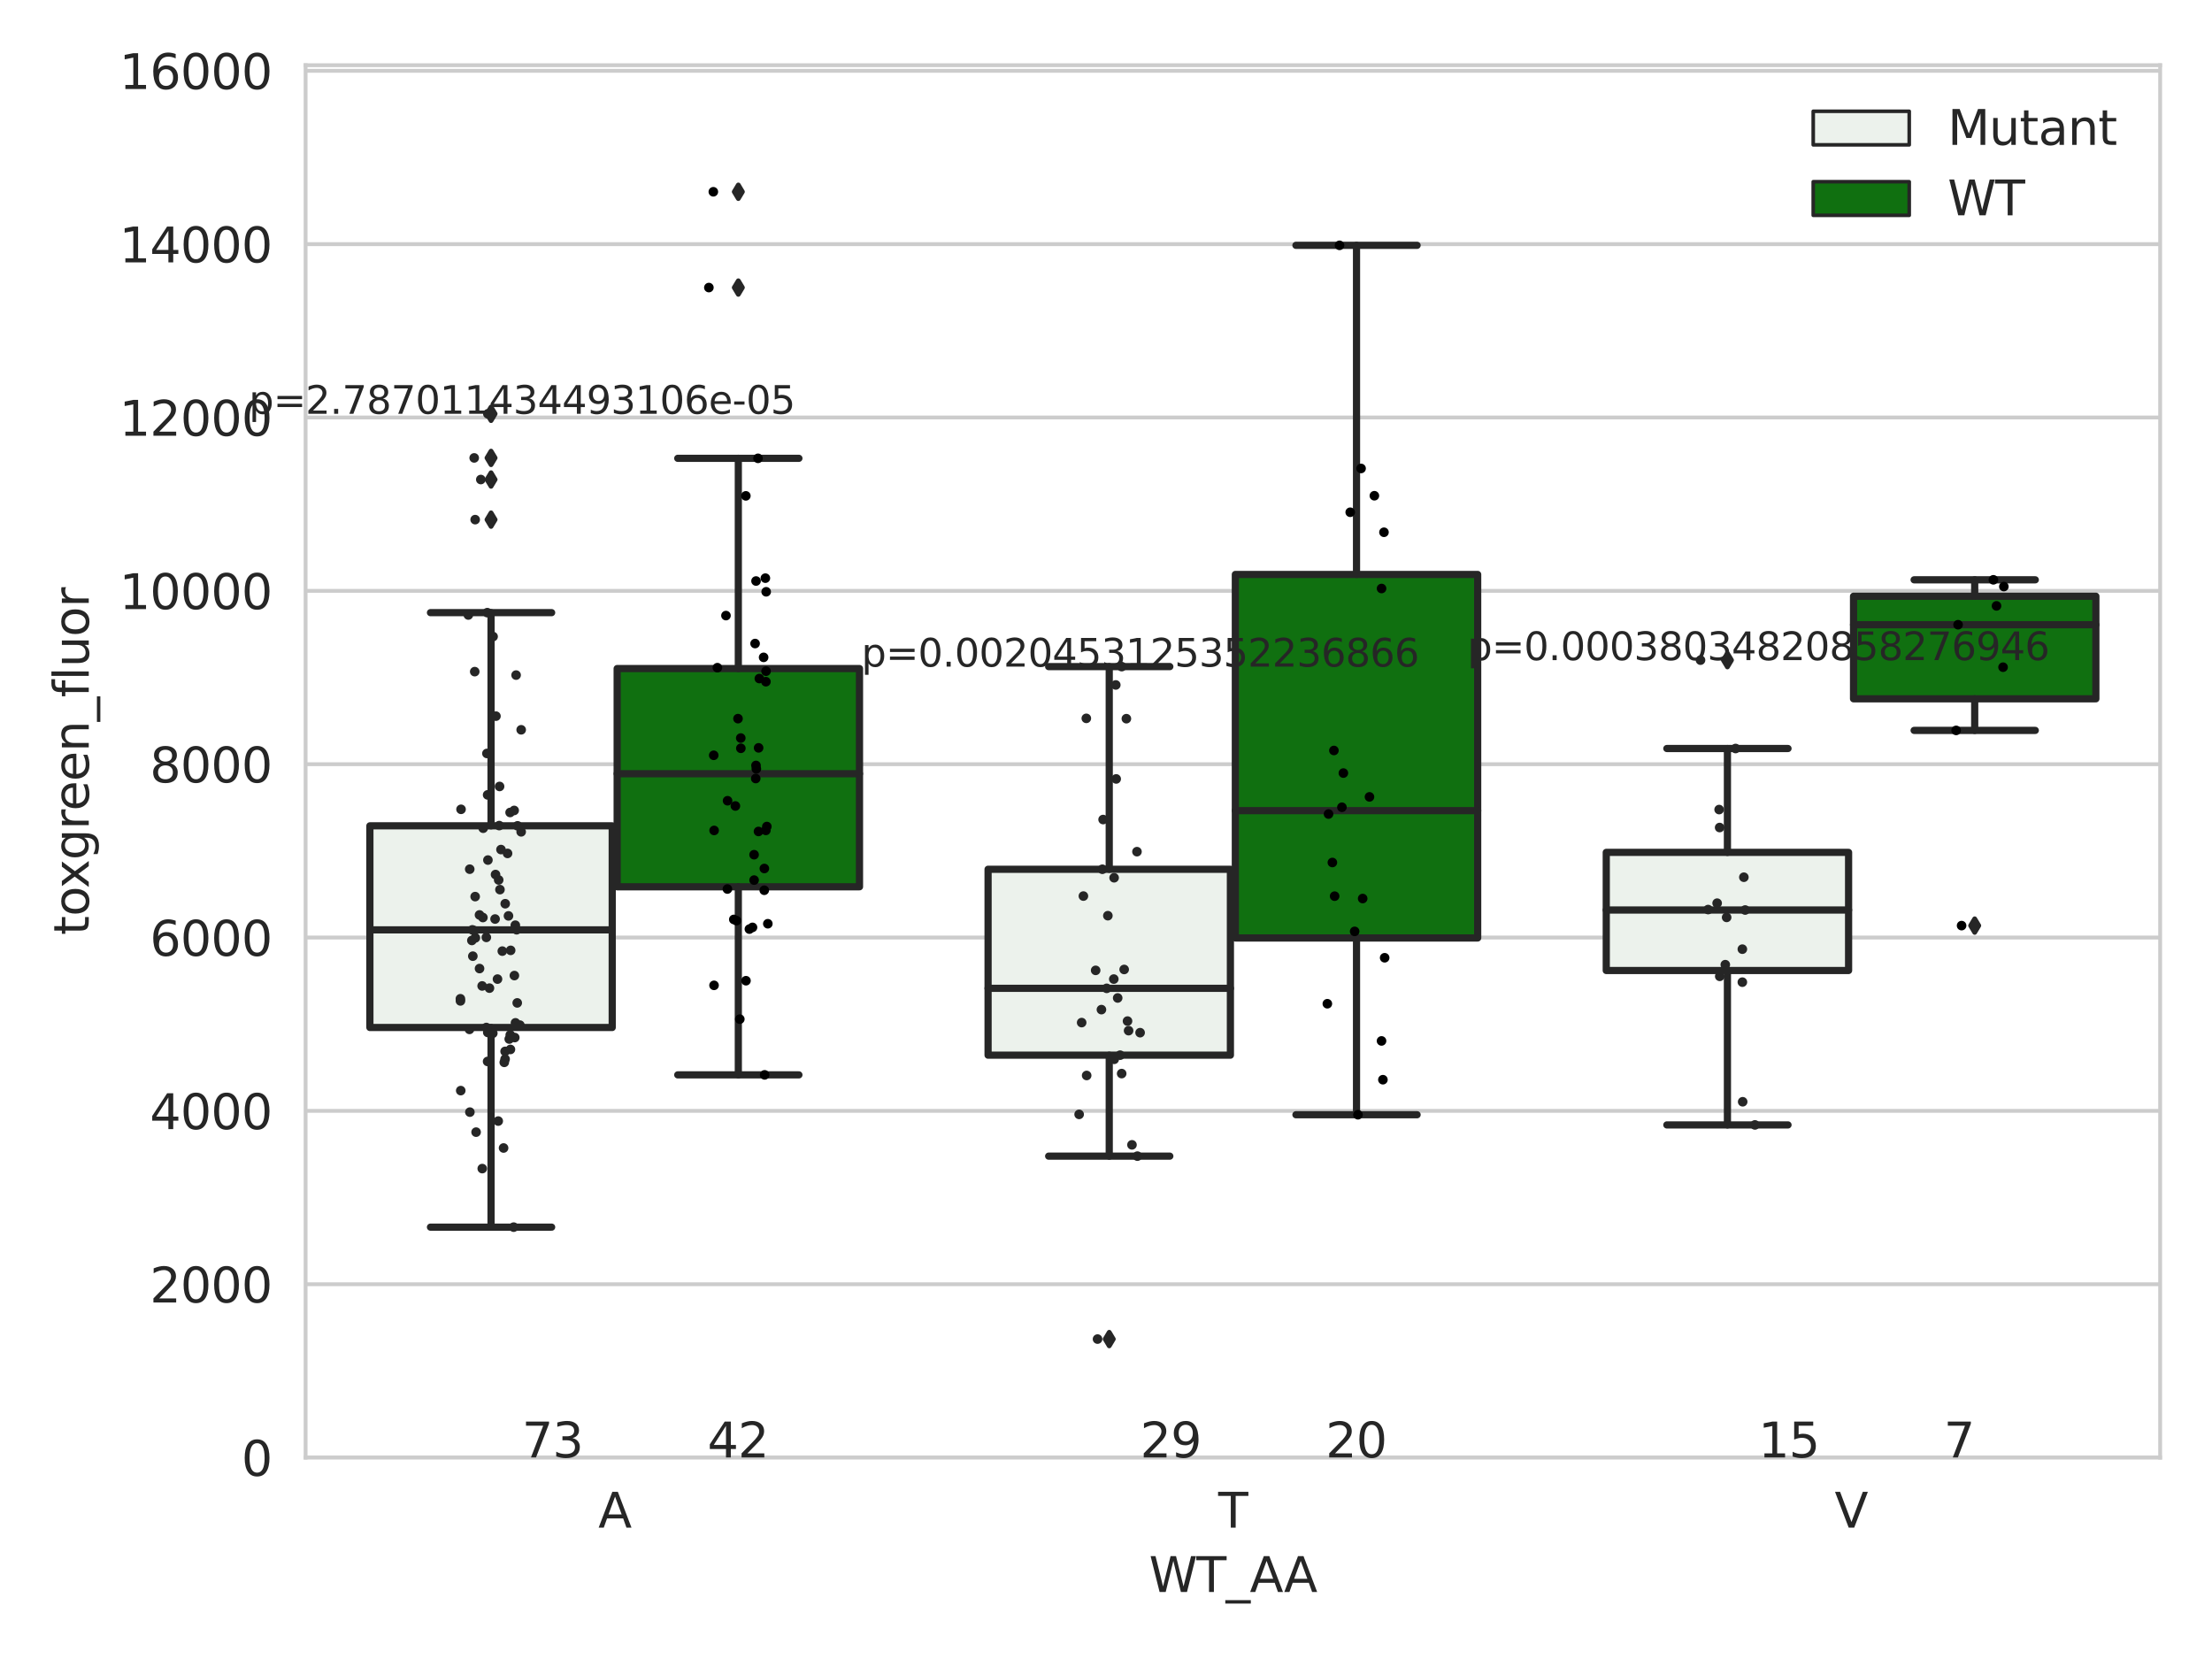 <?xml version="1.0" encoding="utf-8" standalone="no"?>
<!DOCTYPE svg PUBLIC "-//W3C//DTD SVG 1.1//EN"
  "http://www.w3.org/Graphics/SVG/1.1/DTD/svg11.dtd">
<svg xmlns:xlink="http://www.w3.org/1999/xlink" width="460.8pt" height="345.6pt" viewBox="0 0 460.8 345.6" xmlns="http://www.w3.org/2000/svg" version="1.1">
 <defs>
  <style type="text/css">*{stroke-linejoin: round; stroke-linecap: butt}</style>
 </defs>
 <g id="figure_1">
  <g id="patch_1">
   <path d="M 0 345.6 
L 460.8 345.6 
L 460.8 0 
L 0 0 
z
" style="fill: #ffffff"/>
  </g>
  <g id="axes_1">
   <g id="patch_2">
    <path d="M 63.661 303.64 
L 450 303.64 
L 450 13.58 
L 63.661 13.58 
z
" style="fill: #ffffff"/>
   </g>
   <g id="matplotlib.axis_1">
    <g id="xtick_1">
     <g id="text_1">
      <!-- A -->
      <g style="fill: #262626" transform="translate(124.631 318.238)scale(0.1 -0.1)">
       <defs>
        <path id="DejaVuSans-41" d="M 2188 4044 
L 1331 1722 
L 3047 1722 
L 2188 4044 
z
M 1831 4666 
L 2547 4666 
L 4325 0 
L 3669 0 
L 3244 1197 
L 1141 1197 
L 716 0 
L 50 0 
L 1831 4666 
z
" transform="scale(0.016)"/>
       </defs>
       <use xlink:href="#DejaVuSans-41"/>
      </g>
     </g>
    </g>
    <g id="xtick_2">
     <g id="text_2">
      <!-- T -->
      <g style="fill: #262626" transform="translate(253.777 318.238)scale(0.1 -0.1)">
       <defs>
        <path id="DejaVuSans-54" d="M -19 4666 
L 3928 4666 
L 3928 4134 
L 2272 4134 
L 2272 0 
L 1638 0 
L 1638 4134 
L -19 4134 
L -19 4666 
z
" transform="scale(0.016)"/>
       </defs>
       <use xlink:href="#DejaVuSans-54"/>
      </g>
     </g>
    </g>
    <g id="xtick_3">
     <g id="text_3">
      <!-- V -->
      <g style="fill: #262626" transform="translate(382.19 318.238)scale(0.1 -0.1)">
       <defs>
        <path id="DejaVuSans-56" d="M 1831 0 
L 50 4666 
L 709 4666 
L 2188 738 
L 3669 4666 
L 4325 4666 
L 2547 0 
L 1831 0 
z
" transform="scale(0.016)"/>
       </defs>
       <use xlink:href="#DejaVuSans-56"/>
      </g>
     </g>
    </g>
    <g id="text_4">
     <!-- WT_AA -->
     <g style="fill: #262626" transform="translate(239.355 331.638)scale(0.1 -0.1)">
      <defs>
       <path id="DejaVuSans-57" d="M 213 4666 
L 850 4666 
L 1831 722 
L 2809 4666 
L 3519 4666 
L 4500 722 
L 5478 4666 
L 6119 4666 
L 4947 0 
L 4153 0 
L 3169 4050 
L 2175 0 
L 1381 0 
L 213 4666 
z
" transform="scale(0.016)"/>
       <path id="DejaVuSans-5f" d="M 3263 -1063 
L 3263 -1509 
L -63 -1509 
L -63 -1063 
L 3263 -1063 
z
" transform="scale(0.016)"/>
      </defs>
      <use xlink:href="#DejaVuSans-57"/>
      <use xlink:href="#DejaVuSans-54" x="98.877"/>
      <use xlink:href="#DejaVuSans-5f" x="159.961"/>
      <use xlink:href="#DejaVuSans-41" x="209.961"/>
      <use xlink:href="#DejaVuSans-41" x="281.119"/>
     </g>
    </g>
   </g>
   <g id="matplotlib.axis_2">
    <g id="ytick_1">
     <g id="line2d_1">
      <path d="M 63.661 303.64 
L 450 303.64 
" clip-path="url(#p8d8b801712)" style="fill: none; stroke: #cccccc; stroke-width: 0.8; stroke-linecap: round"/>
     </g>
     <g id="text_5">
      <!-- 0 -->
      <g style="fill: #262626" transform="translate(50.299 307.439)scale(0.1 -0.1)">
       <defs>
        <path id="DejaVuSans-30" d="M 2034 4250 
Q 1547 4250 1301 3770 
Q 1056 3291 1056 2328 
Q 1056 1369 1301 889 
Q 1547 409 2034 409 
Q 2525 409 2770 889 
Q 3016 1369 3016 2328 
Q 3016 3291 2770 3770 
Q 2525 4250 2034 4250 
z
M 2034 4750 
Q 2819 4750 3233 4129 
Q 3647 3509 3647 2328 
Q 3647 1150 3233 529 
Q 2819 -91 2034 -91 
Q 1250 -91 836 529 
Q 422 1150 422 2328 
Q 422 3509 836 4129 
Q 1250 4750 2034 4750 
z
" transform="scale(0.016)"/>
       </defs>
       <use xlink:href="#DejaVuSans-30"/>
      </g>
     </g>
    </g>
    <g id="ytick_2">
     <g id="line2d_2">
      <path d="M 63.661 267.529 
L 450 267.529 
" clip-path="url(#p8d8b801712)" style="fill: none; stroke: #cccccc; stroke-width: 0.8; stroke-linecap: round"/>
     </g>
     <g id="text_6">
      <!-- 2000 -->
      <g style="fill: #262626" transform="translate(31.211 271.328)scale(0.1 -0.1)">
       <defs>
        <path id="DejaVuSans-32" d="M 1228 531 
L 3431 531 
L 3431 0 
L 469 0 
L 469 531 
Q 828 903 1448 1529 
Q 2069 2156 2228 2338 
Q 2531 2678 2651 2914 
Q 2772 3150 2772 3378 
Q 2772 3750 2511 3984 
Q 2250 4219 1831 4219 
Q 1534 4219 1204 4116 
Q 875 4013 500 3803 
L 500 4441 
Q 881 4594 1212 4672 
Q 1544 4750 1819 4750 
Q 2544 4750 2975 4387 
Q 3406 4025 3406 3419 
Q 3406 3131 3298 2873 
Q 3191 2616 2906 2266 
Q 2828 2175 2409 1742 
Q 1991 1309 1228 531 
z
" transform="scale(0.016)"/>
       </defs>
       <use xlink:href="#DejaVuSans-32"/>
       <use xlink:href="#DejaVuSans-30" x="63.623"/>
       <use xlink:href="#DejaVuSans-30" x="127.246"/>
       <use xlink:href="#DejaVuSans-30" x="190.869"/>
      </g>
     </g>
    </g>
    <g id="ytick_3">
     <g id="line2d_3">
      <path d="M 63.661 231.417 
L 450 231.417 
" clip-path="url(#p8d8b801712)" style="fill: none; stroke: #cccccc; stroke-width: 0.8; stroke-linecap: round"/>
     </g>
     <g id="text_7">
      <!-- 4000 -->
      <g style="fill: #262626" transform="translate(31.211 235.216)scale(0.1 -0.1)">
       <defs>
        <path id="DejaVuSans-34" d="M 2419 4116 
L 825 1625 
L 2419 1625 
L 2419 4116 
z
M 2253 4666 
L 3047 4666 
L 3047 1625 
L 3713 1625 
L 3713 1100 
L 3047 1100 
L 3047 0 
L 2419 0 
L 2419 1100 
L 313 1100 
L 313 1709 
L 2253 4666 
z
" transform="scale(0.016)"/>
       </defs>
       <use xlink:href="#DejaVuSans-34"/>
       <use xlink:href="#DejaVuSans-30" x="63.623"/>
       <use xlink:href="#DejaVuSans-30" x="127.246"/>
       <use xlink:href="#DejaVuSans-30" x="190.869"/>
      </g>
     </g>
    </g>
    <g id="ytick_4">
     <g id="line2d_4">
      <path d="M 63.661 195.306 
L 450 195.306 
" clip-path="url(#p8d8b801712)" style="fill: none; stroke: #cccccc; stroke-width: 0.8; stroke-linecap: round"/>
     </g>
     <g id="text_8">
      <!-- 6000 -->
      <g style="fill: #262626" transform="translate(31.211 199.105)scale(0.1 -0.1)">
       <defs>
        <path id="DejaVuSans-36" d="M 2113 2584 
Q 1688 2584 1439 2293 
Q 1191 2003 1191 1497 
Q 1191 994 1439 701 
Q 1688 409 2113 409 
Q 2538 409 2786 701 
Q 3034 994 3034 1497 
Q 3034 2003 2786 2293 
Q 2538 2584 2113 2584 
z
M 3366 4563 
L 3366 3988 
Q 3128 4100 2886 4159 
Q 2644 4219 2406 4219 
Q 1781 4219 1451 3797 
Q 1122 3375 1075 2522 
Q 1259 2794 1537 2939 
Q 1816 3084 2150 3084 
Q 2853 3084 3261 2657 
Q 3669 2231 3669 1497 
Q 3669 778 3244 343 
Q 2819 -91 2113 -91 
Q 1303 -91 875 529 
Q 447 1150 447 2328 
Q 447 3434 972 4092 
Q 1497 4750 2381 4750 
Q 2619 4750 2861 4703 
Q 3103 4656 3366 4563 
z
" transform="scale(0.016)"/>
       </defs>
       <use xlink:href="#DejaVuSans-36"/>
       <use xlink:href="#DejaVuSans-30" x="63.623"/>
       <use xlink:href="#DejaVuSans-30" x="127.246"/>
       <use xlink:href="#DejaVuSans-30" x="190.869"/>
      </g>
     </g>
    </g>
    <g id="ytick_5">
     <g id="line2d_5">
      <path d="M 63.661 159.194 
L 450 159.194 
" clip-path="url(#p8d8b801712)" style="fill: none; stroke: #cccccc; stroke-width: 0.8; stroke-linecap: round"/>
     </g>
     <g id="text_9">
      <!-- 8000 -->
      <g style="fill: #262626" transform="translate(31.211 162.994)scale(0.1 -0.1)">
       <defs>
        <path id="DejaVuSans-38" d="M 2034 2216 
Q 1584 2216 1326 1975 
Q 1069 1734 1069 1313 
Q 1069 891 1326 650 
Q 1584 409 2034 409 
Q 2484 409 2743 651 
Q 3003 894 3003 1313 
Q 3003 1734 2745 1975 
Q 2488 2216 2034 2216 
z
M 1403 2484 
Q 997 2584 770 2862 
Q 544 3141 544 3541 
Q 544 4100 942 4425 
Q 1341 4750 2034 4750 
Q 2731 4750 3128 4425 
Q 3525 4100 3525 3541 
Q 3525 3141 3298 2862 
Q 3072 2584 2669 2484 
Q 3125 2378 3379 2068 
Q 3634 1759 3634 1313 
Q 3634 634 3220 271 
Q 2806 -91 2034 -91 
Q 1263 -91 848 271 
Q 434 634 434 1313 
Q 434 1759 690 2068 
Q 947 2378 1403 2484 
z
M 1172 3481 
Q 1172 3119 1398 2916 
Q 1625 2713 2034 2713 
Q 2441 2713 2670 2916 
Q 2900 3119 2900 3481 
Q 2900 3844 2670 4047 
Q 2441 4250 2034 4250 
Q 1625 4250 1398 4047 
Q 1172 3844 1172 3481 
z
" transform="scale(0.016)"/>
       </defs>
       <use xlink:href="#DejaVuSans-38"/>
       <use xlink:href="#DejaVuSans-30" x="63.623"/>
       <use xlink:href="#DejaVuSans-30" x="127.246"/>
       <use xlink:href="#DejaVuSans-30" x="190.869"/>
      </g>
     </g>
    </g>
    <g id="ytick_6">
     <g id="line2d_6">
      <path d="M 63.661 123.083 
L 450 123.083 
" clip-path="url(#p8d8b801712)" style="fill: none; stroke: #cccccc; stroke-width: 0.8; stroke-linecap: round"/>
     </g>
     <g id="text_10">
      <!-- 10000 -->
      <g style="fill: #262626" transform="translate(24.849 126.882)scale(0.1 -0.1)">
       <defs>
        <path id="DejaVuSans-31" d="M 794 531 
L 1825 531 
L 1825 4091 
L 703 3866 
L 703 4441 
L 1819 4666 
L 2450 4666 
L 2450 531 
L 3481 531 
L 3481 0 
L 794 0 
L 794 531 
z
" transform="scale(0.016)"/>
       </defs>
       <use xlink:href="#DejaVuSans-31"/>
       <use xlink:href="#DejaVuSans-30" x="63.623"/>
       <use xlink:href="#DejaVuSans-30" x="127.246"/>
       <use xlink:href="#DejaVuSans-30" x="190.869"/>
       <use xlink:href="#DejaVuSans-30" x="254.492"/>
      </g>
     </g>
    </g>
    <g id="ytick_7">
     <g id="line2d_7">
      <path d="M 63.661 86.972 
L 450 86.972 
" clip-path="url(#p8d8b801712)" style="fill: none; stroke: #cccccc; stroke-width: 0.8; stroke-linecap: round"/>
     </g>
     <g id="text_11">
      <!-- 12000 -->
      <g style="fill: #262626" transform="translate(24.849 90.771)scale(0.1 -0.1)">
       <use xlink:href="#DejaVuSans-31"/>
       <use xlink:href="#DejaVuSans-32" x="63.623"/>
       <use xlink:href="#DejaVuSans-30" x="127.246"/>
       <use xlink:href="#DejaVuSans-30" x="190.869"/>
       <use xlink:href="#DejaVuSans-30" x="254.492"/>
      </g>
     </g>
    </g>
    <g id="ytick_8">
     <g id="line2d_8">
      <path d="M 63.661 50.86 
L 450 50.86 
" clip-path="url(#p8d8b801712)" style="fill: none; stroke: #cccccc; stroke-width: 0.8; stroke-linecap: round"/>
     </g>
     <g id="text_12">
      <!-- 14000 -->
      <g style="fill: #262626" transform="translate(24.849 54.659)scale(0.1 -0.1)">
       <use xlink:href="#DejaVuSans-31"/>
       <use xlink:href="#DejaVuSans-34" x="63.623"/>
       <use xlink:href="#DejaVuSans-30" x="127.246"/>
       <use xlink:href="#DejaVuSans-30" x="190.869"/>
       <use xlink:href="#DejaVuSans-30" x="254.492"/>
      </g>
     </g>
    </g>
    <g id="ytick_9">
     <g id="line2d_9">
      <path d="M 63.661 14.749 
L 450 14.749 
" clip-path="url(#p8d8b801712)" style="fill: none; stroke: #cccccc; stroke-width: 0.8; stroke-linecap: round"/>
     </g>
     <g id="text_13">
      <!-- 16000 -->
      <g style="fill: #262626" transform="translate(24.849 18.548)scale(0.1 -0.1)">
       <use xlink:href="#DejaVuSans-31"/>
       <use xlink:href="#DejaVuSans-36" x="63.623"/>
       <use xlink:href="#DejaVuSans-30" x="127.246"/>
       <use xlink:href="#DejaVuSans-30" x="190.869"/>
       <use xlink:href="#DejaVuSans-30" x="254.492"/>
      </g>
     </g>
    </g>
    <g id="text_14">
     <!-- toxgreen_fluor -->
     <g style="fill: #262626" transform="translate(18.491 194.805)rotate(-90)scale(0.1 -0.1)">
      <defs>
       <path id="DejaVuSans-74" d="M 1172 4494 
L 1172 3500 
L 2356 3500 
L 2356 3053 
L 1172 3053 
L 1172 1153 
Q 1172 725 1289 603 
Q 1406 481 1766 481 
L 2356 481 
L 2356 0 
L 1766 0 
Q 1100 0 847 248 
Q 594 497 594 1153 
L 594 3053 
L 172 3053 
L 172 3500 
L 594 3500 
L 594 4494 
L 1172 4494 
z
" transform="scale(0.016)"/>
       <path id="DejaVuSans-6f" d="M 1959 3097 
Q 1497 3097 1228 2736 
Q 959 2375 959 1747 
Q 959 1119 1226 758 
Q 1494 397 1959 397 
Q 2419 397 2687 759 
Q 2956 1122 2956 1747 
Q 2956 2369 2687 2733 
Q 2419 3097 1959 3097 
z
M 1959 3584 
Q 2709 3584 3137 3096 
Q 3566 2609 3566 1747 
Q 3566 888 3137 398 
Q 2709 -91 1959 -91 
Q 1206 -91 779 398 
Q 353 888 353 1747 
Q 353 2609 779 3096 
Q 1206 3584 1959 3584 
z
" transform="scale(0.016)"/>
       <path id="DejaVuSans-78" d="M 3513 3500 
L 2247 1797 
L 3578 0 
L 2900 0 
L 1881 1375 
L 863 0 
L 184 0 
L 1544 1831 
L 300 3500 
L 978 3500 
L 1906 2253 
L 2834 3500 
L 3513 3500 
z
" transform="scale(0.016)"/>
       <path id="DejaVuSans-67" d="M 2906 1791 
Q 2906 2416 2648 2759 
Q 2391 3103 1925 3103 
Q 1463 3103 1205 2759 
Q 947 2416 947 1791 
Q 947 1169 1205 825 
Q 1463 481 1925 481 
Q 2391 481 2648 825 
Q 2906 1169 2906 1791 
z
M 3481 434 
Q 3481 -459 3084 -895 
Q 2688 -1331 1869 -1331 
Q 1566 -1331 1297 -1286 
Q 1028 -1241 775 -1147 
L 775 -588 
Q 1028 -725 1275 -790 
Q 1522 -856 1778 -856 
Q 2344 -856 2625 -561 
Q 2906 -266 2906 331 
L 2906 616 
Q 2728 306 2450 153 
Q 2172 0 1784 0 
Q 1141 0 747 490 
Q 353 981 353 1791 
Q 353 2603 747 3093 
Q 1141 3584 1784 3584 
Q 2172 3584 2450 3431 
Q 2728 3278 2906 2969 
L 2906 3500 
L 3481 3500 
L 3481 434 
z
" transform="scale(0.016)"/>
       <path id="DejaVuSans-72" d="M 2631 2963 
Q 2534 3019 2420 3045 
Q 2306 3072 2169 3072 
Q 1681 3072 1420 2755 
Q 1159 2438 1159 1844 
L 1159 0 
L 581 0 
L 581 3500 
L 1159 3500 
L 1159 2956 
Q 1341 3275 1631 3429 
Q 1922 3584 2338 3584 
Q 2397 3584 2469 3576 
Q 2541 3569 2628 3553 
L 2631 2963 
z
" transform="scale(0.016)"/>
       <path id="DejaVuSans-65" d="M 3597 1894 
L 3597 1613 
L 953 1613 
Q 991 1019 1311 708 
Q 1631 397 2203 397 
Q 2534 397 2845 478 
Q 3156 559 3463 722 
L 3463 178 
Q 3153 47 2828 -22 
Q 2503 -91 2169 -91 
Q 1331 -91 842 396 
Q 353 884 353 1716 
Q 353 2575 817 3079 
Q 1281 3584 2069 3584 
Q 2775 3584 3186 3129 
Q 3597 2675 3597 1894 
z
M 3022 2063 
Q 3016 2534 2758 2815 
Q 2500 3097 2075 3097 
Q 1594 3097 1305 2825 
Q 1016 2553 972 2059 
L 3022 2063 
z
" transform="scale(0.016)"/>
       <path id="DejaVuSans-6e" d="M 3513 2113 
L 3513 0 
L 2938 0 
L 2938 2094 
Q 2938 2591 2744 2837 
Q 2550 3084 2163 3084 
Q 1697 3084 1428 2787 
Q 1159 2491 1159 1978 
L 1159 0 
L 581 0 
L 581 3500 
L 1159 3500 
L 1159 2956 
Q 1366 3272 1645 3428 
Q 1925 3584 2291 3584 
Q 2894 3584 3203 3211 
Q 3513 2838 3513 2113 
z
" transform="scale(0.016)"/>
       <path id="DejaVuSans-66" d="M 2375 4863 
L 2375 4384 
L 1825 4384 
Q 1516 4384 1395 4259 
Q 1275 4134 1275 3809 
L 1275 3500 
L 2222 3500 
L 2222 3053 
L 1275 3053 
L 1275 0 
L 697 0 
L 697 3053 
L 147 3053 
L 147 3500 
L 697 3500 
L 697 3744 
Q 697 4328 969 4595 
Q 1241 4863 1831 4863 
L 2375 4863 
z
" transform="scale(0.016)"/>
       <path id="DejaVuSans-6c" d="M 603 4863 
L 1178 4863 
L 1178 0 
L 603 0 
L 603 4863 
z
" transform="scale(0.016)"/>
       <path id="DejaVuSans-75" d="M 544 1381 
L 544 3500 
L 1119 3500 
L 1119 1403 
Q 1119 906 1312 657 
Q 1506 409 1894 409 
Q 2359 409 2629 706 
Q 2900 1003 2900 1516 
L 2900 3500 
L 3475 3500 
L 3475 0 
L 2900 0 
L 2900 538 
Q 2691 219 2414 64 
Q 2138 -91 1772 -91 
Q 1169 -91 856 284 
Q 544 659 544 1381 
z
M 1991 3584 
L 1991 3584 
z
" transform="scale(0.016)"/>
      </defs>
      <use xlink:href="#DejaVuSans-74"/>
      <use xlink:href="#DejaVuSans-6f" x="39.209"/>
      <use xlink:href="#DejaVuSans-78" x="97.266"/>
      <use xlink:href="#DejaVuSans-67" x="156.445"/>
      <use xlink:href="#DejaVuSans-72" x="219.922"/>
      <use xlink:href="#DejaVuSans-65" x="258.785"/>
      <use xlink:href="#DejaVuSans-65" x="320.309"/>
      <use xlink:href="#DejaVuSans-6e" x="381.832"/>
      <use xlink:href="#DejaVuSans-5f" x="445.211"/>
      <use xlink:href="#DejaVuSans-66" x="495.211"/>
      <use xlink:href="#DejaVuSans-6c" x="530.416"/>
      <use xlink:href="#DejaVuSans-75" x="558.199"/>
      <use xlink:href="#DejaVuSans-6f" x="621.578"/>
      <use xlink:href="#DejaVuSans-72" x="682.76"/>
     </g>
    </g>
   </g>
   <g id="patch_3">
    <path d="M 77.054 214.049 
L 127.536 214.049 
L 127.536 172.035 
L 77.054 172.035 
L 77.054 214.049 
z
" clip-path="url(#p8d8b801712)" style="fill: #ecf2ec; stroke: #262626; stroke-width: 1.5; stroke-linejoin: miter"/>
   </g>
   <g id="patch_4">
    <path d="M 128.566 184.734 
L 179.048 184.734 
L 179.048 139.272 
L 128.566 139.272 
L 128.566 184.734 
z
" clip-path="url(#p8d8b801712)" style="fill: #107010; stroke: #262626; stroke-width: 1.5; stroke-linejoin: miter"/>
   </g>
   <g id="patch_5">
    <path d="M 205.834 219.813 
L 256.316 219.813 
L 256.316 181.083 
L 205.834 181.083 
L 205.834 219.813 
z
" clip-path="url(#p8d8b801712)" style="fill: #ecf2ec; stroke: #262626; stroke-width: 1.5; stroke-linejoin: miter"/>
   </g>
   <g id="patch_6">
    <path d="M 257.346 195.398 
L 307.827 195.398 
L 307.827 119.668 
L 257.346 119.668 
L 257.346 195.398 
z
" clip-path="url(#p8d8b801712)" style="fill: #107010; stroke: #262626; stroke-width: 1.5; stroke-linejoin: miter"/>
   </g>
   <g id="patch_7">
    <path d="M 334.613 202.174 
L 385.095 202.174 
L 385.095 177.565 
L 334.613 177.565 
L 334.613 202.174 
z
" clip-path="url(#p8d8b801712)" style="fill: #ecf2ec; stroke: #262626; stroke-width: 1.5; stroke-linejoin: miter"/>
   </g>
   <g id="patch_8">
    <path d="M 386.125 145.572 
L 436.607 145.572 
L 436.607 124.204 
L 386.125 124.204 
L 386.125 145.572 
z
" clip-path="url(#p8d8b801712)" style="fill: #107010; stroke: #262626; stroke-width: 1.5; stroke-linejoin: miter"/>
   </g>
   <g id="patch_9">
    <path d="M 128.051 303.64 
L 128.051 303.64 
L 128.051 303.64 
L 128.051 303.64 
z
" clip-path="url(#p8d8b801712)" style="fill: #ecf2ec; stroke: #262626; stroke-width: 0.75; stroke-linejoin: miter"/>
   </g>
   <g id="patch_10">
    <path d="M 128.051 303.64 
L 128.051 303.64 
L 128.051 303.64 
L 128.051 303.64 
z
" clip-path="url(#p8d8b801712)" style="fill: #107010; stroke: #262626; stroke-width: 0.75; stroke-linejoin: miter"/>
   </g>
   <g id="PathCollection_1"/>
   <g id="PathCollection_2"/>
   <g id="line2d_10">
    <path d="M 102.295 214.049 
L 102.295 255.637 
" clip-path="url(#p8d8b801712)" style="fill: none; stroke: #262626; stroke-width: 1.5; stroke-linecap: round"/>
   </g>
   <g id="line2d_11">
    <path d="M 102.295 172.035 
L 102.295 127.625 
" clip-path="url(#p8d8b801712)" style="fill: none; stroke: #262626; stroke-width: 1.5; stroke-linecap: round"/>
   </g>
   <g id="line2d_12">
    <path d="M 89.675 255.637 
L 114.916 255.637 
" clip-path="url(#p8d8b801712)" style="fill: none; stroke: #262626; stroke-width: 1.5; stroke-linecap: round"/>
   </g>
   <g id="line2d_13">
    <path d="M 89.675 127.625 
L 114.916 127.625 
" clip-path="url(#p8d8b801712)" style="fill: none; stroke: #262626; stroke-width: 1.5; stroke-linecap: round"/>
   </g>
   <g id="line2d_14">
    <defs>
     <path id="m67da1c58cb" d="M -0 1.414 
L 0.849 0 
L 0 -1.414 
L -0.849 -0 
z
" style="stroke: #262626; stroke-linejoin: miter"/>
    </defs>
    <g clip-path="url(#p8d8b801712)">
     <use xlink:href="#m67da1c58cb" x="102.295" y="99.894" style="fill: #262626; stroke: #262626; stroke-linejoin: miter"/>
     <use xlink:href="#m67da1c58cb" x="102.295" y="86.203" style="fill: #262626; stroke: #262626; stroke-linejoin: miter"/>
     <use xlink:href="#m67da1c58cb" x="102.295" y="108.249" style="fill: #262626; stroke: #262626; stroke-linejoin: miter"/>
     <use xlink:href="#m67da1c58cb" x="102.295" y="95.39" style="fill: #262626; stroke: #262626; stroke-linejoin: miter"/>
    </g>
   </g>
   <g id="line2d_15">
    <path d="M 153.807 184.734 
L 153.807 223.915 
" clip-path="url(#p8d8b801712)" style="fill: none; stroke: #262626; stroke-width: 1.5; stroke-linecap: round"/>
   </g>
   <g id="line2d_16">
    <path d="M 153.807 139.272 
L 153.807 95.478 
" clip-path="url(#p8d8b801712)" style="fill: none; stroke: #262626; stroke-width: 1.5; stroke-linecap: round"/>
   </g>
   <g id="line2d_17">
    <path d="M 141.187 223.915 
L 166.427 223.915 
" clip-path="url(#p8d8b801712)" style="fill: none; stroke: #262626; stroke-width: 1.5; stroke-linecap: round"/>
   </g>
   <g id="line2d_18">
    <path d="M 141.187 95.478 
L 166.427 95.478 
" clip-path="url(#p8d8b801712)" style="fill: none; stroke: #262626; stroke-width: 1.5; stroke-linecap: round"/>
   </g>
   <g id="line2d_19">
    <g clip-path="url(#p8d8b801712)">
     <use xlink:href="#m67da1c58cb" x="153.807" y="59.905" style="fill: #262626; stroke: #262626; stroke-linejoin: miter"/>
     <use xlink:href="#m67da1c58cb" x="153.807" y="39.95" style="fill: #262626; stroke: #262626; stroke-linejoin: miter"/>
    </g>
   </g>
   <g id="line2d_20">
    <path d="M 231.075 219.813 
L 231.075 240.846 
" clip-path="url(#p8d8b801712)" style="fill: none; stroke: #262626; stroke-width: 1.5; stroke-linecap: round"/>
   </g>
   <g id="line2d_21">
    <path d="M 231.075 181.083 
L 231.075 138.868 
" clip-path="url(#p8d8b801712)" style="fill: none; stroke: #262626; stroke-width: 1.5; stroke-linecap: round"/>
   </g>
   <g id="line2d_22">
    <path d="M 218.454 240.846 
L 243.695 240.846 
" clip-path="url(#p8d8b801712)" style="fill: none; stroke: #262626; stroke-width: 1.5; stroke-linecap: round"/>
   </g>
   <g id="line2d_23">
    <path d="M 218.454 138.868 
L 243.695 138.868 
" clip-path="url(#p8d8b801712)" style="fill: none; stroke: #262626; stroke-width: 1.5; stroke-linecap: round"/>
   </g>
   <g id="line2d_24">
    <g clip-path="url(#p8d8b801712)">
     <use xlink:href="#m67da1c58cb" x="231.075" y="278.954" style="fill: #262626; stroke: #262626; stroke-linejoin: miter"/>
    </g>
   </g>
   <g id="line2d_25">
    <path d="M 282.587 195.398 
L 282.587 232.221 
" clip-path="url(#p8d8b801712)" style="fill: none; stroke: #262626; stroke-width: 1.5; stroke-linecap: round"/>
   </g>
   <g id="line2d_26">
    <path d="M 282.587 119.668 
L 282.587 51.106 
" clip-path="url(#p8d8b801712)" style="fill: none; stroke: #262626; stroke-width: 1.5; stroke-linecap: round"/>
   </g>
   <g id="line2d_27">
    <path d="M 269.966 232.221 
L 295.207 232.221 
" clip-path="url(#p8d8b801712)" style="fill: none; stroke: #262626; stroke-width: 1.5; stroke-linecap: round"/>
   </g>
   <g id="line2d_28">
    <path d="M 269.966 51.106 
L 295.207 51.106 
" clip-path="url(#p8d8b801712)" style="fill: none; stroke: #262626; stroke-width: 1.5; stroke-linecap: round"/>
   </g>
   <g id="line2d_29"/>
   <g id="line2d_30">
    <path d="M 359.854 202.174 
L 359.854 234.342 
" clip-path="url(#p8d8b801712)" style="fill: none; stroke: #262626; stroke-width: 1.5; stroke-linecap: round"/>
   </g>
   <g id="line2d_31">
    <path d="M 359.854 177.565 
L 359.854 155.929 
" clip-path="url(#p8d8b801712)" style="fill: none; stroke: #262626; stroke-width: 1.5; stroke-linecap: round"/>
   </g>
   <g id="line2d_32">
    <path d="M 347.234 234.342 
L 372.475 234.342 
" clip-path="url(#p8d8b801712)" style="fill: none; stroke: #262626; stroke-width: 1.5; stroke-linecap: round"/>
   </g>
   <g id="line2d_33">
    <path d="M 347.234 155.929 
L 372.475 155.929 
" clip-path="url(#p8d8b801712)" style="fill: none; stroke: #262626; stroke-width: 1.5; stroke-linecap: round"/>
   </g>
   <g id="line2d_34">
    <g clip-path="url(#p8d8b801712)">
     <use xlink:href="#m67da1c58cb" x="359.854" y="137.519" style="fill: #262626; stroke: #262626; stroke-linejoin: miter"/>
    </g>
   </g>
   <g id="line2d_35">
    <path d="M 411.366 145.572 
L 411.366 152.156 
" clip-path="url(#p8d8b801712)" style="fill: none; stroke: #262626; stroke-width: 1.5; stroke-linecap: round"/>
   </g>
   <g id="line2d_36">
    <path d="M 411.366 124.204 
L 411.366 120.785 
" clip-path="url(#p8d8b801712)" style="fill: none; stroke: #262626; stroke-width: 1.5; stroke-linecap: round"/>
   </g>
   <g id="line2d_37">
    <path d="M 398.746 152.156 
L 423.987 152.156 
" clip-path="url(#p8d8b801712)" style="fill: none; stroke: #262626; stroke-width: 1.5; stroke-linecap: round"/>
   </g>
   <g id="line2d_38">
    <path d="M 398.746 120.785 
L 423.987 120.785 
" clip-path="url(#p8d8b801712)" style="fill: none; stroke: #262626; stroke-width: 1.5; stroke-linecap: round"/>
   </g>
   <g id="line2d_39">
    <g clip-path="url(#p8d8b801712)">
     <use xlink:href="#m67da1c58cb" x="411.366" y="192.82" style="fill: #262626; stroke: #262626; stroke-linejoin: miter"/>
    </g>
   </g>
   <g id="line2d_40">
    <path d="M 77.054 193.706 
L 127.536 193.706 
" clip-path="url(#p8d8b801712)" style="fill: none; stroke: #262626; stroke-width: 1.5; stroke-linecap: round"/>
   </g>
   <g id="line2d_41">
    <path d="M 128.566 161.176 
L 179.048 161.176 
" clip-path="url(#p8d8b801712)" style="fill: none; stroke: #262626; stroke-width: 1.5; stroke-linecap: round"/>
   </g>
   <g id="line2d_42">
    <path d="M 205.834 205.89 
L 256.316 205.89 
" clip-path="url(#p8d8b801712)" style="fill: none; stroke: #262626; stroke-width: 1.5; stroke-linecap: round"/>
   </g>
   <g id="line2d_43">
    <path d="M 257.346 168.872 
L 307.827 168.872 
" clip-path="url(#p8d8b801712)" style="fill: none; stroke: #262626; stroke-width: 1.5; stroke-linecap: round"/>
   </g>
   <g id="line2d_44">
    <path d="M 334.613 189.573 
L 385.095 189.573 
" clip-path="url(#p8d8b801712)" style="fill: none; stroke: #262626; stroke-width: 1.5; stroke-linecap: round"/>
   </g>
   <g id="line2d_45">
    <path d="M 386.125 130.139 
L 436.607 130.139 
" clip-path="url(#p8d8b801712)" style="fill: none; stroke: #262626; stroke-width: 1.5; stroke-linecap: round"/>
   </g>
   <g id="patch_11">
    <path d="M 63.661 303.64 
L 63.661 13.58 
" style="fill: none; stroke: #cccccc; stroke-width: 0.8; stroke-linejoin: miter; stroke-linecap: square"/>
   </g>
   <g id="patch_12">
    <path d="M 450 303.64 
L 450 13.58 
" style="fill: none; stroke: #cccccc; stroke-width: 0.8; stroke-linejoin: miter; stroke-linecap: square"/>
   </g>
   <g id="patch_13">
    <path d="M 63.661 303.64 
L 450 303.64 
" style="fill: none; stroke: #cccccc; stroke-width: 0.8; stroke-linejoin: miter; stroke-linecap: square"/>
   </g>
   <g id="patch_14">
    <path d="M 63.661 13.58 
L 450 13.58 
" style="fill: none; stroke: #cccccc; stroke-width: 0.8; stroke-linejoin: miter; stroke-linecap: square"/>
   </g>
   <g id="PathCollection_3">
    <defs>
     <path id="C0_0_76ccfd0aa1" d="M 0 1 
C 0.265 1 0.52 0.895 0.707 0.707 
C 0.895 0.52 1 0.265 1 -0 
C 1 -0.265 0.895 -0.52 0.707 -0.707 
C 0.52 -0.895 0.265 -1 0 -1 
C -0.265 -1 -0.52 -0.895 -0.707 -0.707 
C -0.895 -0.52 -1 -0.265 -1 0 
C -1 0.265 -0.895 0.52 -0.707 0.707 
C -0.52 0.895 -0.265 1 0 1 
z
"/>
    </defs>
    <g clip-path="url(#p8d8b801712)">
     <use xlink:href="#C0_0_76ccfd0aa1" x="98.829" y="193.885" style="fill: #262626"/>
    </g>
    <g clip-path="url(#p8d8b801712)">
     <use xlink:href="#C0_0_76ccfd0aa1" x="98.5" y="199.188" style="fill: #262626"/>
    </g>
    <g clip-path="url(#p8d8b801712)">
     <use xlink:href="#C0_0_76ccfd0aa1" x="108.306" y="213.551" style="fill: #262626"/>
    </g>
    <g clip-path="url(#p8d8b801712)">
     <use xlink:href="#C0_0_76ccfd0aa1" x="99.031" y="195.374" style="fill: #262626"/>
    </g>
    <g clip-path="url(#p8d8b801712)">
     <use xlink:href="#C0_0_76ccfd0aa1" x="102.719" y="132.609" style="fill: #262626"/>
    </g>
    <g clip-path="url(#p8d8b801712)">
     <use xlink:href="#C0_0_76ccfd0aa1" x="101.962" y="205.845" style="fill: #262626"/>
    </g>
    <g clip-path="url(#p8d8b801712)">
     <use xlink:href="#C0_0_76ccfd0aa1" x="96.043" y="168.595" style="fill: #262626"/>
    </g>
    <g clip-path="url(#p8d8b801712)">
     <use xlink:href="#C0_0_76ccfd0aa1" x="107.009" y="255.637" style="fill: #262626"/>
    </g>
    <g clip-path="url(#p8d8b801712)">
     <use xlink:href="#C0_0_76ccfd0aa1" x="98.402" y="193.706" style="fill: #262626"/>
    </g>
    <g clip-path="url(#p8d8b801712)">
     <use xlink:href="#C0_0_76ccfd0aa1" x="99.181" y="235.845" style="fill: #262626"/>
    </g>
    <g clip-path="url(#p8d8b801712)">
     <use xlink:href="#C0_0_76ccfd0aa1" x="101.582" y="165.588" style="fill: #262626"/>
    </g>
    <g clip-path="url(#p8d8b801712)">
     <use xlink:href="#C0_0_76ccfd0aa1" x="106.379" y="197.976" style="fill: #262626"/>
    </g>
    <g clip-path="url(#p8d8b801712)">
     <use xlink:href="#C0_0_76ccfd0aa1" x="107.351" y="192.737" style="fill: #262626"/>
    </g>
    <g clip-path="url(#p8d8b801712)">
     <use xlink:href="#C0_0_76ccfd0aa1" x="97.853" y="181.067" style="fill: #262626"/>
    </g>
    <g clip-path="url(#p8d8b801712)">
     <use xlink:href="#C0_0_76ccfd0aa1" x="100.465" y="243.439" style="fill: #262626"/>
    </g>
    <g clip-path="url(#p8d8b801712)">
     <use xlink:href="#C0_0_76ccfd0aa1" x="105.249" y="188.262" style="fill: #262626"/>
    </g>
    <g clip-path="url(#p8d8b801712)">
     <use xlink:href="#C0_0_76ccfd0aa1" x="107.111" y="168.829" style="fill: #262626"/>
    </g>
    <g clip-path="url(#p8d8b801712)">
     <use xlink:href="#C0_0_76ccfd0aa1" x="104.641" y="198.135" style="fill: #262626"/>
    </g>
    <g clip-path="url(#p8d8b801712)">
     <use xlink:href="#C0_0_76ccfd0aa1" x="101.642" y="179.166" style="fill: #262626"/>
    </g>
    <g clip-path="url(#p8d8b801712)">
     <use xlink:href="#C0_0_76ccfd0aa1" x="100.657" y="172.531" style="fill: #262626"/>
    </g>
    <g clip-path="url(#p8d8b801712)">
     <use xlink:href="#C0_0_76ccfd0aa1" x="104.365" y="176.979" style="fill: #262626"/>
    </g>
    <g clip-path="url(#p8d8b801712)">
     <use xlink:href="#C0_0_76ccfd0aa1" x="103.791" y="233.54" style="fill: #262626"/>
    </g>
    <g clip-path="url(#p8d8b801712)">
     <use xlink:href="#C0_0_76ccfd0aa1" x="108.568" y="173.286" style="fill: #262626"/>
    </g>
    <g clip-path="url(#p8d8b801712)">
     <use xlink:href="#C0_0_76ccfd0aa1" x="97.884" y="231.677" style="fill: #262626"/>
    </g>
    <g clip-path="url(#p8d8b801712)">
     <use xlink:href="#C0_0_76ccfd0aa1" x="101.576" y="221.119" style="fill: #262626"/>
    </g>
    <g clip-path="url(#p8d8b801712)">
     <use xlink:href="#C0_0_76ccfd0aa1" x="103.315" y="149.186" style="fill: #262626"/>
    </g>
    <g clip-path="url(#p8d8b801712)">
     <use xlink:href="#C0_0_76ccfd0aa1" x="105.224" y="219.022" style="fill: #262626"/>
    </g>
    <g clip-path="url(#p8d8b801712)">
     <use xlink:href="#C0_0_76ccfd0aa1" x="104.071" y="163.832" style="fill: #262626"/>
    </g>
    <g clip-path="url(#p8d8b801712)">
     <use xlink:href="#C0_0_76ccfd0aa1" x="106.296" y="215.588" style="fill: #262626"/>
    </g>
    <g clip-path="url(#p8d8b801712)">
     <use xlink:href="#C0_0_76ccfd0aa1" x="101.313" y="195.275" style="fill: #262626"/>
    </g>
    <g clip-path="url(#p8d8b801712)">
     <use xlink:href="#C0_0_76ccfd0aa1" x="103.23" y="182.182" style="fill: #262626"/>
    </g>
    <g clip-path="url(#p8d8b801712)">
     <use xlink:href="#C0_0_76ccfd0aa1" x="103.885" y="183.311" style="fill: #262626"/>
    </g>
    <g clip-path="url(#p8d8b801712)">
     <use xlink:href="#C0_0_76ccfd0aa1" x="107.238" y="216.141" style="fill: #262626"/>
    </g>
    <g clip-path="url(#p8d8b801712)">
     <use xlink:href="#C0_0_76ccfd0aa1" x="103.997" y="171.984" style="fill: #262626"/>
    </g>
    <g clip-path="url(#p8d8b801712)">
     <use xlink:href="#C0_0_76ccfd0aa1" x="100.597" y="191.137" style="fill: #262626"/>
    </g>
    <g clip-path="url(#p8d8b801712)">
     <use xlink:href="#C0_0_76ccfd0aa1" x="106.085" y="216.451" style="fill: #262626"/>
    </g>
    <g clip-path="url(#p8d8b801712)">
     <use xlink:href="#C0_0_76ccfd0aa1" x="101.611" y="215.076" style="fill: #262626"/>
    </g>
    <g clip-path="url(#p8d8b801712)">
     <use xlink:href="#C0_0_76ccfd0aa1" x="100.162" y="99.894" style="fill: #262626"/>
    </g>
    <g clip-path="url(#p8d8b801712)">
     <use xlink:href="#C0_0_76ccfd0aa1" x="104.15" y="185.324" style="fill: #262626"/>
    </g>
    <g clip-path="url(#p8d8b801712)">
     <use xlink:href="#C0_0_76ccfd0aa1" x="101.434" y="156.959" style="fill: #262626"/>
    </g>
    <g clip-path="url(#p8d8b801712)">
     <use xlink:href="#C0_0_76ccfd0aa1" x="105.926" y="190.796" style="fill: #262626"/>
    </g>
    <g clip-path="url(#p8d8b801712)">
     <use xlink:href="#C0_0_76ccfd0aa1" x="101.628" y="86.203" style="fill: #262626"/>
    </g>
    <g clip-path="url(#p8d8b801712)">
     <use xlink:href="#C0_0_76ccfd0aa1" x="108.571" y="152.03" style="fill: #262626"/>
    </g>
    <g clip-path="url(#p8d8b801712)">
     <use xlink:href="#C0_0_76ccfd0aa1" x="97.566" y="128.114" style="fill: #262626"/>
    </g>
    <g clip-path="url(#p8d8b801712)">
     <use xlink:href="#C0_0_76ccfd0aa1" x="99.898" y="201.768" style="fill: #262626"/>
    </g>
    <g clip-path="url(#p8d8b801712)">
     <use xlink:href="#C0_0_76ccfd0aa1" x="104.903" y="239.148" style="fill: #262626"/>
    </g>
    <g clip-path="url(#p8d8b801712)">
     <use xlink:href="#C0_0_76ccfd0aa1" x="98.896" y="139.914" style="fill: #262626"/>
    </g>
    <g clip-path="url(#p8d8b801712)">
     <use xlink:href="#C0_0_76ccfd0aa1" x="100.439" y="205.39" style="fill: #262626"/>
    </g>
    <g clip-path="url(#p8d8b801712)">
     <use xlink:href="#C0_0_76ccfd0aa1" x="98.987" y="108.249" style="fill: #262626"/>
    </g>
    <g clip-path="url(#p8d8b801712)">
     <use xlink:href="#C0_0_76ccfd0aa1" x="101.314" y="214.049" style="fill: #262626"/>
    </g>
    <g clip-path="url(#p8d8b801712)">
     <use xlink:href="#C0_0_76ccfd0aa1" x="105.051" y="221.306" style="fill: #262626"/>
    </g>
    <g clip-path="url(#p8d8b801712)">
     <use xlink:href="#C0_0_76ccfd0aa1" x="106.333" y="218.618" style="fill: #262626"/>
    </g>
    <g clip-path="url(#p8d8b801712)">
     <use xlink:href="#C0_0_76ccfd0aa1" x="103.135" y="191.449" style="fill: #262626"/>
    </g>
    <g clip-path="url(#p8d8b801712)">
     <use xlink:href="#C0_0_76ccfd0aa1" x="98.785" y="95.39" style="fill: #262626"/>
    </g>
    <g clip-path="url(#p8d8b801712)">
     <use xlink:href="#C0_0_76ccfd0aa1" x="107.623" y="193.683" style="fill: #262626"/>
    </g>
    <g clip-path="url(#p8d8b801712)">
     <use xlink:href="#C0_0_76ccfd0aa1" x="106.266" y="169.253" style="fill: #262626"/>
    </g>
    <g clip-path="url(#p8d8b801712)">
     <use xlink:href="#C0_0_76ccfd0aa1" x="95.909" y="208.06" style="fill: #262626"/>
    </g>
    <g clip-path="url(#p8d8b801712)">
     <use xlink:href="#C0_0_76ccfd0aa1" x="95.982" y="227.193" style="fill: #262626"/>
    </g>
    <g clip-path="url(#p8d8b801712)">
     <use xlink:href="#C0_0_76ccfd0aa1" x="98.984" y="186.778" style="fill: #262626"/>
    </g>
    <g clip-path="url(#p8d8b801712)">
     <use xlink:href="#C0_0_76ccfd0aa1" x="107.513" y="140.634" style="fill: #262626"/>
    </g>
    <g clip-path="url(#p8d8b801712)">
     <use xlink:href="#C0_0_76ccfd0aa1" x="107.156" y="203.227" style="fill: #262626"/>
    </g>
    <g clip-path="url(#p8d8b801712)">
     <use xlink:href="#C0_0_76ccfd0aa1" x="107.383" y="213.076" style="fill: #262626"/>
    </g>
    <g clip-path="url(#p8d8b801712)">
     <use xlink:href="#C0_0_76ccfd0aa1" x="97.801" y="214.439" style="fill: #262626"/>
    </g>
    <g clip-path="url(#p8d8b801712)">
     <use xlink:href="#C0_0_76ccfd0aa1" x="101.516" y="127.625" style="fill: #262626"/>
    </g>
    <g clip-path="url(#p8d8b801712)">
     <use xlink:href="#C0_0_76ccfd0aa1" x="107.749" y="208.922" style="fill: #262626"/>
    </g>
    <g clip-path="url(#p8d8b801712)">
     <use xlink:href="#C0_0_76ccfd0aa1" x="105.733" y="177.783" style="fill: #262626"/>
    </g>
    <g clip-path="url(#p8d8b801712)">
     <use xlink:href="#C0_0_76ccfd0aa1" x="107.817" y="172.035" style="fill: #262626"/>
    </g>
    <g clip-path="url(#p8d8b801712)">
     <use xlink:href="#C0_0_76ccfd0aa1" x="99.89" y="190.596" style="fill: #262626"/>
    </g>
    <g clip-path="url(#p8d8b801712)">
     <use xlink:href="#C0_0_76ccfd0aa1" x="103.637" y="203.964" style="fill: #262626"/>
    </g>
    <g clip-path="url(#p8d8b801712)">
     <use xlink:href="#C0_0_76ccfd0aa1" x="102.662" y="215.247" style="fill: #262626"/>
    </g>
    <g clip-path="url(#p8d8b801712)">
     <use xlink:href="#C0_0_76ccfd0aa1" x="105.222" y="220.635" style="fill: #262626"/>
    </g>
    <g clip-path="url(#p8d8b801712)">
     <use xlink:href="#C0_0_76ccfd0aa1" x="98.301" y="195.915" style="fill: #262626"/>
    </g>
    <g clip-path="url(#p8d8b801712)">
     <use xlink:href="#C0_0_76ccfd0aa1" x="95.92" y="208.507" style="fill: #262626"/>
    </g>
   </g>
   <g id="PathCollection_4">
    <defs>
     <path id="C1_0_7e07b45d47" d="M 0 1 
C 0.265 1 0.52 0.895 0.707 0.707 
C 0.895 0.52 1 0.265 1 -0 
C 1 -0.265 0.895 -0.52 0.707 -0.707 
C 0.52 -0.895 0.265 -1 0 -1 
C -0.265 -1 -0.52 -0.895 -0.707 -0.707 
C -0.895 -0.52 -1 -0.265 -1 0 
C -1 0.265 -0.895 0.52 -0.707 0.707 
C -0.52 0.895 -0.265 1 0 1 
z
"/>
    </defs>
    <g clip-path="url(#p8d8b801712)">
     <use xlink:href="#C1_0_7e07b45d47" x="159.61" y="123.28"/>
    </g>
    <g clip-path="url(#p8d8b801712)">
     <use xlink:href="#C1_0_7e07b45d47" x="147.672" y="59.905"/>
    </g>
    <g clip-path="url(#p8d8b801712)">
     <use xlink:href="#C1_0_7e07b45d47" x="148.682" y="157.342"/>
    </g>
    <g clip-path="url(#p8d8b801712)">
     <use xlink:href="#C1_0_7e07b45d47" x="151.566" y="166.81"/>
    </g>
    <g clip-path="url(#p8d8b801712)">
     <use xlink:href="#C1_0_7e07b45d47" x="157.497" y="121.036"/>
    </g>
    <g clip-path="url(#p8d8b801712)">
     <use xlink:href="#C1_0_7e07b45d47" x="157.91" y="95.478"/>
    </g>
    <g clip-path="url(#p8d8b801712)">
     <use xlink:href="#C1_0_7e07b45d47" x="153.428" y="191.792"/>
    </g>
    <g clip-path="url(#p8d8b801712)">
     <use xlink:href="#C1_0_7e07b45d47" x="159.747" y="172.18"/>
    </g>
    <g clip-path="url(#p8d8b801712)">
     <use xlink:href="#C1_0_7e07b45d47" x="157.3" y="134.062"/>
    </g>
    <g clip-path="url(#p8d8b801712)">
     <use xlink:href="#C1_0_7e07b45d47" x="159.076" y="136.941"/>
    </g>
    <g clip-path="url(#p8d8b801712)">
     <use xlink:href="#C1_0_7e07b45d47" x="148.764" y="172.996"/>
    </g>
    <g clip-path="url(#p8d8b801712)">
     <use xlink:href="#C1_0_7e07b45d47" x="159.584" y="139.822"/>
    </g>
    <g clip-path="url(#p8d8b801712)">
     <use xlink:href="#C1_0_7e07b45d47" x="159.289" y="223.915"/>
    </g>
    <g clip-path="url(#p8d8b801712)">
     <use xlink:href="#C1_0_7e07b45d47" x="153.195" y="167.901"/>
    </g>
    <g clip-path="url(#p8d8b801712)">
     <use xlink:href="#C1_0_7e07b45d47" x="159.228" y="180.925"/>
    </g>
    <g clip-path="url(#p8d8b801712)">
     <use xlink:href="#C1_0_7e07b45d47" x="159.555" y="142.01"/>
    </g>
    <g clip-path="url(#p8d8b801712)">
     <use xlink:href="#C1_0_7e07b45d47" x="159.953" y="192.432"/>
    </g>
    <g clip-path="url(#p8d8b801712)">
     <use xlink:href="#C1_0_7e07b45d47" x="151.233" y="128.237"/>
    </g>
    <g clip-path="url(#p8d8b801712)">
     <use xlink:href="#C1_0_7e07b45d47" x="157.094" y="183.341"/>
    </g>
    <g clip-path="url(#p8d8b801712)">
     <use xlink:href="#C1_0_7e07b45d47" x="156.761" y="193.192"/>
    </g>
    <g clip-path="url(#p8d8b801712)">
     <use xlink:href="#C1_0_7e07b45d47" x="154.317" y="153.75"/>
    </g>
    <g clip-path="url(#p8d8b801712)">
     <use xlink:href="#C1_0_7e07b45d47" x="148.601" y="39.95"/>
    </g>
    <g clip-path="url(#p8d8b801712)">
     <use xlink:href="#C1_0_7e07b45d47" x="154.334" y="155.883"/>
    </g>
    <g clip-path="url(#p8d8b801712)">
     <use xlink:href="#C1_0_7e07b45d47" x="156.114" y="193.549"/>
    </g>
    <g clip-path="url(#p8d8b801712)">
     <use xlink:href="#C1_0_7e07b45d47" x="153.738" y="149.707"/>
    </g>
    <g clip-path="url(#p8d8b801712)">
     <use xlink:href="#C1_0_7e07b45d47" x="159.211" y="185.456"/>
    </g>
    <g clip-path="url(#p8d8b801712)">
     <use xlink:href="#C1_0_7e07b45d47" x="157.489" y="159.457"/>
    </g>
    <g clip-path="url(#p8d8b801712)">
     <use xlink:href="#C1_0_7e07b45d47" x="155.374" y="103.297"/>
    </g>
    <g clip-path="url(#p8d8b801712)">
     <use xlink:href="#C1_0_7e07b45d47" x="159.543" y="172.984"/>
    </g>
    <g clip-path="url(#p8d8b801712)">
     <use xlink:href="#C1_0_7e07b45d47" x="158.008" y="173.208"/>
    </g>
    <g clip-path="url(#p8d8b801712)">
     <use xlink:href="#C1_0_7e07b45d47" x="157.432" y="162.181"/>
    </g>
    <g clip-path="url(#p8d8b801712)">
     <use xlink:href="#C1_0_7e07b45d47" x="158.031" y="155.792"/>
    </g>
    <g clip-path="url(#p8d8b801712)">
     <use xlink:href="#C1_0_7e07b45d47" x="152.866" y="191.535"/>
    </g>
    <g clip-path="url(#p8d8b801712)">
     <use xlink:href="#C1_0_7e07b45d47" x="154.116" y="212.305"/>
    </g>
    <g clip-path="url(#p8d8b801712)">
     <use xlink:href="#C1_0_7e07b45d47" x="158.185" y="141.354"/>
    </g>
    <g clip-path="url(#p8d8b801712)">
     <use xlink:href="#C1_0_7e07b45d47" x="149.448" y="139.089"/>
    </g>
    <g clip-path="url(#p8d8b801712)">
     <use xlink:href="#C1_0_7e07b45d47" x="148.748" y="205.264"/>
    </g>
    <g clip-path="url(#p8d8b801712)">
     <use xlink:href="#C1_0_7e07b45d47" x="157.56" y="160.171"/>
    </g>
    <g clip-path="url(#p8d8b801712)">
     <use xlink:href="#C1_0_7e07b45d47" x="151.533" y="185.199"/>
    </g>
    <g clip-path="url(#p8d8b801712)">
     <use xlink:href="#C1_0_7e07b45d47" x="155.399" y="204.302"/>
    </g>
    <g clip-path="url(#p8d8b801712)">
     <use xlink:href="#C1_0_7e07b45d47" x="159.442" y="120.44"/>
    </g>
    <g clip-path="url(#p8d8b801712)">
     <use xlink:href="#C1_0_7e07b45d47" x="157.091" y="178.052"/>
    </g>
   </g>
   <g id="PathCollection_5">
    <defs>
     <path id="C2_0_81155201e9" d="M 0 1 
C 0.265 1 0.52 0.895 0.707 0.707 
C 0.895 0.52 1 0.265 1 -0 
C 1 -0.265 0.895 -0.52 0.707 -0.707 
C 0.52 -0.895 0.265 -1 0 -1 
C -0.265 -1 -0.52 -0.895 -0.707 -0.707 
C -0.895 -0.52 -1 -0.265 -1 0 
C -1 0.265 -0.895 0.52 -0.707 0.707 
C -0.52 0.895 -0.265 1 0 1 
z
"/>
    </defs>
    <g clip-path="url(#p8d8b801712)">
     <use xlink:href="#C2_0_81155201e9" x="226.301" y="149.646" style="fill: #262626"/>
    </g>
    <g clip-path="url(#p8d8b801712)">
     <use xlink:href="#C2_0_81155201e9" x="232.521" y="162.264" style="fill: #262626"/>
    </g>
    <g clip-path="url(#p8d8b801712)">
     <use xlink:href="#C2_0_81155201e9" x="236.851" y="177.419" style="fill: #262626"/>
    </g>
    <g clip-path="url(#p8d8b801712)">
     <use xlink:href="#C2_0_81155201e9" x="232.109" y="220.672" style="fill: #262626"/>
    </g>
    <g clip-path="url(#p8d8b801712)">
     <use xlink:href="#C2_0_81155201e9" x="232.024" y="203.959" style="fill: #262626"/>
    </g>
    <g clip-path="url(#p8d8b801712)">
     <use xlink:href="#C2_0_81155201e9" x="232.438" y="142.686" style="fill: #262626"/>
    </g>
    <g clip-path="url(#p8d8b801712)">
     <use xlink:href="#C2_0_81155201e9" x="229.645" y="181.083" style="fill: #262626"/>
    </g>
    <g clip-path="url(#p8d8b801712)">
     <use xlink:href="#C2_0_81155201e9" x="234.883" y="212.711" style="fill: #262626"/>
    </g>
    <g clip-path="url(#p8d8b801712)">
     <use xlink:href="#C2_0_81155201e9" x="225.692" y="186.668" style="fill: #262626"/>
    </g>
    <g clip-path="url(#p8d8b801712)">
     <use xlink:href="#C2_0_81155201e9" x="228.639" y="278.954" style="fill: #262626"/>
    </g>
    <g clip-path="url(#p8d8b801712)">
     <use xlink:href="#C2_0_81155201e9" x="233.67" y="138.868" style="fill: #262626"/>
    </g>
    <g clip-path="url(#p8d8b801712)">
     <use xlink:href="#C2_0_81155201e9" x="228.244" y="202.144" style="fill: #262626"/>
    </g>
    <g clip-path="url(#p8d8b801712)">
     <use xlink:href="#C2_0_81155201e9" x="235.811" y="238.492" style="fill: #262626"/>
    </g>
    <g clip-path="url(#p8d8b801712)">
     <use xlink:href="#C2_0_81155201e9" x="234.646" y="149.715" style="fill: #262626"/>
    </g>
    <g clip-path="url(#p8d8b801712)">
     <use xlink:href="#C2_0_81155201e9" x="229.799" y="170.726" style="fill: #262626"/>
    </g>
    <g clip-path="url(#p8d8b801712)">
     <use xlink:href="#C2_0_81155201e9" x="232.09" y="182.852" style="fill: #262626"/>
    </g>
    <g clip-path="url(#p8d8b801712)">
     <use xlink:href="#C2_0_81155201e9" x="235.107" y="214.704" style="fill: #262626"/>
    </g>
    <g clip-path="url(#p8d8b801712)">
     <use xlink:href="#C2_0_81155201e9" x="230.547" y="205.89" style="fill: #262626"/>
    </g>
    <g clip-path="url(#p8d8b801712)">
     <use xlink:href="#C2_0_81155201e9" x="230.788" y="190.755" style="fill: #262626"/>
    </g>
    <g clip-path="url(#p8d8b801712)">
     <use xlink:href="#C2_0_81155201e9" x="232.834" y="207.894" style="fill: #262626"/>
    </g>
    <g clip-path="url(#p8d8b801712)">
     <use xlink:href="#C2_0_81155201e9" x="236.943" y="240.846" style="fill: #262626"/>
    </g>
    <g clip-path="url(#p8d8b801712)">
     <use xlink:href="#C2_0_81155201e9" x="226.37" y="224.042" style="fill: #262626"/>
    </g>
    <g clip-path="url(#p8d8b801712)">
     <use xlink:href="#C2_0_81155201e9" x="233.664" y="223.647" style="fill: #262626"/>
    </g>
    <g clip-path="url(#p8d8b801712)">
     <use xlink:href="#C2_0_81155201e9" x="224.805" y="232.146" style="fill: #262626"/>
    </g>
    <g clip-path="url(#p8d8b801712)">
     <use xlink:href="#C2_0_81155201e9" x="233.338" y="219.813" style="fill: #262626"/>
    </g>
    <g clip-path="url(#p8d8b801712)">
     <use xlink:href="#C2_0_81155201e9" x="237.505" y="215.126" style="fill: #262626"/>
    </g>
    <g clip-path="url(#p8d8b801712)">
     <use xlink:href="#C2_0_81155201e9" x="225.329" y="213.025" style="fill: #262626"/>
    </g>
    <g clip-path="url(#p8d8b801712)">
     <use xlink:href="#C2_0_81155201e9" x="234.186" y="201.957" style="fill: #262626"/>
    </g>
    <g clip-path="url(#p8d8b801712)">
     <use xlink:href="#C2_0_81155201e9" x="229.449" y="210.322" style="fill: #262626"/>
    </g>
   </g>
   <g id="PathCollection_6">
    <defs>
     <path id="C3_0_4cd7662945" d="M 0 1 
C 0.265 1 0.52 0.895 0.707 0.707 
C 0.895 0.52 1 0.265 1 -0 
C 1 -0.265 0.895 -0.52 0.707 -0.707 
C 0.52 -0.895 0.265 -1 0 -1 
C -0.265 -1 -0.52 -0.895 -0.707 -0.707 
C -0.895 -0.52 -1 -0.265 -1 0 
C -1 0.265 -0.895 0.52 -0.707 0.707 
C -0.52 0.895 -0.265 1 0 1 
z
"/>
    </defs>
    <g clip-path="url(#p8d8b801712)">
     <use xlink:href="#C3_0_4cd7662945" x="285.287" y="166.004"/>
    </g>
    <g clip-path="url(#p8d8b801712)">
     <use xlink:href="#C3_0_4cd7662945" x="283.535" y="97.588"/>
    </g>
    <g clip-path="url(#p8d8b801712)">
     <use xlink:href="#C3_0_4cd7662945" x="288.307" y="110.88"/>
    </g>
    <g clip-path="url(#p8d8b801712)">
     <use xlink:href="#C3_0_4cd7662945" x="282.888" y="232.221"/>
    </g>
    <g clip-path="url(#p8d8b801712)">
     <use xlink:href="#C3_0_4cd7662945" x="279.045" y="51.106"/>
    </g>
    <g clip-path="url(#p8d8b801712)">
     <use xlink:href="#C3_0_4cd7662945" x="276.51" y="209.095"/>
    </g>
    <g clip-path="url(#p8d8b801712)">
     <use xlink:href="#C3_0_4cd7662945" x="279.547" y="168.165"/>
    </g>
    <g clip-path="url(#p8d8b801712)">
     <use xlink:href="#C3_0_4cd7662945" x="288.084" y="224.922"/>
    </g>
    <g clip-path="url(#p8d8b801712)">
     <use xlink:href="#C3_0_4cd7662945" x="287.796" y="216.844"/>
    </g>
    <g clip-path="url(#p8d8b801712)">
     <use xlink:href="#C3_0_4cd7662945" x="283.868" y="187.183"/>
    </g>
    <g clip-path="url(#p8d8b801712)">
     <use xlink:href="#C3_0_4cd7662945" x="278.028" y="186.686"/>
    </g>
    <g clip-path="url(#p8d8b801712)">
     <use xlink:href="#C3_0_4cd7662945" x="288.45" y="199.518"/>
    </g>
    <g clip-path="url(#p8d8b801712)">
     <use xlink:href="#C3_0_4cd7662945" x="276.759" y="169.578"/>
    </g>
    <g clip-path="url(#p8d8b801712)">
     <use xlink:href="#C3_0_4cd7662945" x="287.803" y="122.597"/>
    </g>
    <g clip-path="url(#p8d8b801712)">
     <use xlink:href="#C3_0_4cd7662945" x="279.85" y="161.045"/>
    </g>
    <g clip-path="url(#p8d8b801712)">
     <use xlink:href="#C3_0_4cd7662945" x="277.559" y="179.674"/>
    </g>
    <g clip-path="url(#p8d8b801712)">
     <use xlink:href="#C3_0_4cd7662945" x="281.276" y="106.711"/>
    </g>
    <g clip-path="url(#p8d8b801712)">
     <use xlink:href="#C3_0_4cd7662945" x="282.199" y="194.025"/>
    </g>
    <g clip-path="url(#p8d8b801712)">
     <use xlink:href="#C3_0_4cd7662945" x="286.308" y="103.27"/>
    </g>
    <g clip-path="url(#p8d8b801712)">
     <use xlink:href="#C3_0_4cd7662945" x="277.878" y="156.338"/>
    </g>
   </g>
   <g id="PathCollection_7">
    <defs>
     <path id="C4_0_344c7ebf80" d="M 0 1 
C 0.265 1 0.52 0.895 0.707 0.707 
C 0.895 0.52 1 0.265 1 -0 
C 1 -0.265 0.895 -0.52 0.707 -0.707 
C 0.52 -0.895 0.265 -1 0 -1 
C -0.265 -1 -0.52 -0.895 -0.707 -0.707 
C -0.895 -0.52 -1 -0.265 -1 0 
C -1 0.265 -0.895 0.52 -0.707 0.707 
C -0.52 0.895 -0.265 1 0 1 
z
"/>
    </defs>
    <g clip-path="url(#p8d8b801712)">
     <use xlink:href="#C4_0_344c7ebf80" x="358.128" y="168.648" style="fill: #262626"/>
    </g>
    <g clip-path="url(#p8d8b801712)">
     <use xlink:href="#C4_0_344c7ebf80" x="358.256" y="203.388" style="fill: #262626"/>
    </g>
    <g clip-path="url(#p8d8b801712)">
     <use xlink:href="#C4_0_344c7ebf80" x="355.832" y="189.477" style="fill: #262626"/>
    </g>
    <g clip-path="url(#p8d8b801712)">
     <use xlink:href="#C4_0_344c7ebf80" x="359.412" y="200.96" style="fill: #262626"/>
    </g>
    <g clip-path="url(#p8d8b801712)">
     <use xlink:href="#C4_0_344c7ebf80" x="365.586" y="234.342" style="fill: #262626"/>
    </g>
    <g clip-path="url(#p8d8b801712)">
     <use xlink:href="#C4_0_344c7ebf80" x="357.712" y="188.145" style="fill: #262626"/>
    </g>
    <g clip-path="url(#p8d8b801712)">
     <use xlink:href="#C4_0_344c7ebf80" x="362.964" y="204.604" style="fill: #262626"/>
    </g>
    <g clip-path="url(#p8d8b801712)">
     <use xlink:href="#C4_0_344c7ebf80" x="354.247" y="137.519" style="fill: #262626"/>
    </g>
    <g clip-path="url(#p8d8b801712)">
     <use xlink:href="#C4_0_344c7ebf80" x="363.033" y="229.517" style="fill: #262626"/>
    </g>
    <g clip-path="url(#p8d8b801712)">
     <use xlink:href="#C4_0_344c7ebf80" x="362.964" y="197.728" style="fill: #262626"/>
    </g>
    <g clip-path="url(#p8d8b801712)">
     <use xlink:href="#C4_0_344c7ebf80" x="358.232" y="172.388" style="fill: #262626"/>
    </g>
    <g clip-path="url(#p8d8b801712)">
     <use xlink:href="#C4_0_344c7ebf80" x="361.557" y="155.929" style="fill: #262626"/>
    </g>
    <g clip-path="url(#p8d8b801712)">
     <use xlink:href="#C4_0_344c7ebf80" x="359.689" y="191.11" style="fill: #262626"/>
    </g>
    <g clip-path="url(#p8d8b801712)">
     <use xlink:href="#C4_0_344c7ebf80" x="363.279" y="182.741" style="fill: #262626"/>
    </g>
    <g clip-path="url(#p8d8b801712)">
     <use xlink:href="#C4_0_344c7ebf80" x="363.548" y="189.573" style="fill: #262626"/>
    </g>
   </g>
   <g id="PathCollection_8">
    <defs>
     <path id="C5_0_b8ddb0e0f0" d="M 0 1 
C 0.265 1 0.52 0.895 0.707 0.707 
C 0.895 0.52 1 0.265 1 -0 
C 1 -0.265 0.895 -0.52 0.707 -0.707 
C 0.52 -0.895 0.265 -1 0 -1 
C -0.265 -1 -0.52 -0.895 -0.707 -0.707 
C -0.895 -0.52 -1 -0.265 -1 0 
C -1 0.265 -0.895 0.52 -0.707 0.707 
C -0.52 0.895 -0.265 1 0 1 
z
"/>
    </defs>
    <g clip-path="url(#p8d8b801712)">
     <use xlink:href="#C5_0_b8ddb0e0f0" x="407.903" y="130.139"/>
    </g>
    <g clip-path="url(#p8d8b801712)">
     <use xlink:href="#C5_0_b8ddb0e0f0" x="415.257" y="120.785"/>
    </g>
    <g clip-path="url(#p8d8b801712)">
     <use xlink:href="#C5_0_b8ddb0e0f0" x="408.635" y="192.82"/>
    </g>
    <g clip-path="url(#p8d8b801712)">
     <use xlink:href="#C5_0_b8ddb0e0f0" x="407.502" y="152.156"/>
    </g>
    <g clip-path="url(#p8d8b801712)">
     <use xlink:href="#C5_0_b8ddb0e0f0" x="415.909" y="126.217"/>
    </g>
    <g clip-path="url(#p8d8b801712)">
     <use xlink:href="#C5_0_b8ddb0e0f0" x="417.438" y="122.191"/>
    </g>
    <g clip-path="url(#p8d8b801712)">
     <use xlink:href="#C5_0_b8ddb0e0f0" x="417.273" y="138.988"/>
    </g>
   </g>
   <g id="text_15">
    <!-- 73 -->
    <g style="fill: #262626" transform="translate(108.734 303.61)scale(0.1 -0.1)">
     <defs>
      <path id="DejaVuSans-37" d="M 525 4666 
L 3525 4666 
L 3525 4397 
L 1831 0 
L 1172 0 
L 2766 4134 
L 525 4134 
L 525 4666 
z
" transform="scale(0.016)"/>
      <path id="DejaVuSans-33" d="M 2597 2516 
Q 3050 2419 3304 2112 
Q 3559 1806 3559 1356 
Q 3559 666 3084 287 
Q 2609 -91 1734 -91 
Q 1441 -91 1130 -33 
Q 819 25 488 141 
L 488 750 
Q 750 597 1062 519 
Q 1375 441 1716 441 
Q 2309 441 2620 675 
Q 2931 909 2931 1356 
Q 2931 1769 2642 2001 
Q 2353 2234 1838 2234 
L 1294 2234 
L 1294 2753 
L 1863 2753 
Q 2328 2753 2575 2939 
Q 2822 3125 2822 3475 
Q 2822 3834 2567 4026 
Q 2313 4219 1838 4219 
Q 1578 4219 1281 4162 
Q 984 4106 628 3988 
L 628 4550 
Q 988 4650 1302 4700 
Q 1616 4750 1894 4750 
Q 2613 4750 3031 4423 
Q 3450 4097 3450 3541 
Q 3450 3153 3228 2886 
Q 3006 2619 2597 2516 
z
" transform="scale(0.016)"/>
     </defs>
     <use xlink:href="#DejaVuSans-37"/>
     <use xlink:href="#DejaVuSans-33" x="63.623"/>
    </g>
   </g>
   <g id="text_16">
    <!-- p=2.787011434493106e-05 -->
    <g style="fill: #262626" transform="translate(51.857 86.202)scale(0.08 -0.08)">
     <defs>
      <path id="DejaVuSans-70" d="M 1159 525 
L 1159 -1331 
L 581 -1331 
L 581 3500 
L 1159 3500 
L 1159 2969 
Q 1341 3281 1617 3432 
Q 1894 3584 2278 3584 
Q 2916 3584 3314 3078 
Q 3713 2572 3713 1747 
Q 3713 922 3314 415 
Q 2916 -91 2278 -91 
Q 1894 -91 1617 61 
Q 1341 213 1159 525 
z
M 3116 1747 
Q 3116 2381 2855 2742 
Q 2594 3103 2138 3103 
Q 1681 3103 1420 2742 
Q 1159 2381 1159 1747 
Q 1159 1113 1420 752 
Q 1681 391 2138 391 
Q 2594 391 2855 752 
Q 3116 1113 3116 1747 
z
" transform="scale(0.016)"/>
      <path id="DejaVuSans-3d" d="M 678 2906 
L 4684 2906 
L 4684 2381 
L 678 2381 
L 678 2906 
z
M 678 1631 
L 4684 1631 
L 4684 1100 
L 678 1100 
L 678 1631 
z
" transform="scale(0.016)"/>
      <path id="DejaVuSans-2e" d="M 684 794 
L 1344 794 
L 1344 0 
L 684 0 
L 684 794 
z
" transform="scale(0.016)"/>
      <path id="DejaVuSans-39" d="M 703 97 
L 703 672 
Q 941 559 1184 500 
Q 1428 441 1663 441 
Q 2288 441 2617 861 
Q 2947 1281 2994 2138 
Q 2813 1869 2534 1725 
Q 2256 1581 1919 1581 
Q 1219 1581 811 2004 
Q 403 2428 403 3163 
Q 403 3881 828 4315 
Q 1253 4750 1959 4750 
Q 2769 4750 3195 4129 
Q 3622 3509 3622 2328 
Q 3622 1225 3098 567 
Q 2575 -91 1691 -91 
Q 1453 -91 1209 -44 
Q 966 3 703 97 
z
M 1959 2075 
Q 2384 2075 2632 2365 
Q 2881 2656 2881 3163 
Q 2881 3666 2632 3958 
Q 2384 4250 1959 4250 
Q 1534 4250 1286 3958 
Q 1038 3666 1038 3163 
Q 1038 2656 1286 2365 
Q 1534 2075 1959 2075 
z
" transform="scale(0.016)"/>
      <path id="DejaVuSans-2d" d="M 313 2009 
L 1997 2009 
L 1997 1497 
L 313 1497 
L 313 2009 
z
" transform="scale(0.016)"/>
      <path id="DejaVuSans-35" d="M 691 4666 
L 3169 4666 
L 3169 4134 
L 1269 4134 
L 1269 2991 
Q 1406 3038 1543 3061 
Q 1681 3084 1819 3084 
Q 2600 3084 3056 2656 
Q 3513 2228 3513 1497 
Q 3513 744 3044 326 
Q 2575 -91 1722 -91 
Q 1428 -91 1123 -41 
Q 819 9 494 109 
L 494 744 
Q 775 591 1075 516 
Q 1375 441 1709 441 
Q 2250 441 2565 725 
Q 2881 1009 2881 1497 
Q 2881 1984 2565 2268 
Q 2250 2553 1709 2553 
Q 1456 2553 1204 2497 
Q 953 2441 691 2322 
L 691 4666 
z
" transform="scale(0.016)"/>
     </defs>
     <use xlink:href="#DejaVuSans-70"/>
     <use xlink:href="#DejaVuSans-3d" x="63.477"/>
     <use xlink:href="#DejaVuSans-32" x="147.266"/>
     <use xlink:href="#DejaVuSans-2e" x="210.889"/>
     <use xlink:href="#DejaVuSans-37" x="242.676"/>
     <use xlink:href="#DejaVuSans-38" x="306.299"/>
     <use xlink:href="#DejaVuSans-37" x="369.922"/>
     <use xlink:href="#DejaVuSans-30" x="433.545"/>
     <use xlink:href="#DejaVuSans-31" x="497.168"/>
     <use xlink:href="#DejaVuSans-31" x="560.791"/>
     <use xlink:href="#DejaVuSans-34" x="624.414"/>
     <use xlink:href="#DejaVuSans-33" x="688.037"/>
     <use xlink:href="#DejaVuSans-34" x="751.66"/>
     <use xlink:href="#DejaVuSans-34" x="815.283"/>
     <use xlink:href="#DejaVuSans-39" x="878.906"/>
     <use xlink:href="#DejaVuSans-33" x="942.529"/>
     <use xlink:href="#DejaVuSans-31" x="1006.152"/>
     <use xlink:href="#DejaVuSans-30" x="1069.775"/>
     <use xlink:href="#DejaVuSans-36" x="1133.398"/>
     <use xlink:href="#DejaVuSans-65" x="1197.021"/>
     <use xlink:href="#DejaVuSans-2d" x="1258.545"/>
     <use xlink:href="#DejaVuSans-30" x="1294.629"/>
     <use xlink:href="#DejaVuSans-35" x="1358.252"/>
    </g>
   </g>
   <g id="text_17">
    <!-- 42 -->
    <g style="fill: #262626" transform="translate(147.368 303.61)scale(0.1 -0.1)">
     <use xlink:href="#DejaVuSans-34"/>
     <use xlink:href="#DejaVuSans-32" x="63.623"/>
    </g>
   </g>
   <g id="text_18">
    <!-- 29 -->
    <g style="fill: #262626" transform="translate(237.514 303.61)scale(0.1 -0.1)">
     <use xlink:href="#DejaVuSans-32"/>
     <use xlink:href="#DejaVuSans-39" x="63.623"/>
    </g>
   </g>
   <g id="text_19">
    <!-- p=0.0020453125352236866 -->
    <g style="fill: #262626" transform="translate(179.451 138.867)scale(0.08 -0.08)">
     <use xlink:href="#DejaVuSans-70"/>
     <use xlink:href="#DejaVuSans-3d" x="63.477"/>
     <use xlink:href="#DejaVuSans-30" x="147.266"/>
     <use xlink:href="#DejaVuSans-2e" x="210.889"/>
     <use xlink:href="#DejaVuSans-30" x="242.676"/>
     <use xlink:href="#DejaVuSans-30" x="306.299"/>
     <use xlink:href="#DejaVuSans-32" x="369.922"/>
     <use xlink:href="#DejaVuSans-30" x="433.545"/>
     <use xlink:href="#DejaVuSans-34" x="497.168"/>
     <use xlink:href="#DejaVuSans-35" x="560.791"/>
     <use xlink:href="#DejaVuSans-33" x="624.414"/>
     <use xlink:href="#DejaVuSans-31" x="688.037"/>
     <use xlink:href="#DejaVuSans-32" x="751.66"/>
     <use xlink:href="#DejaVuSans-35" x="815.283"/>
     <use xlink:href="#DejaVuSans-33" x="878.906"/>
     <use xlink:href="#DejaVuSans-35" x="942.529"/>
     <use xlink:href="#DejaVuSans-32" x="1006.152"/>
     <use xlink:href="#DejaVuSans-32" x="1069.775"/>
     <use xlink:href="#DejaVuSans-33" x="1133.398"/>
     <use xlink:href="#DejaVuSans-36" x="1197.021"/>
     <use xlink:href="#DejaVuSans-38" x="1260.645"/>
     <use xlink:href="#DejaVuSans-36" x="1324.268"/>
     <use xlink:href="#DejaVuSans-36" x="1387.891"/>
    </g>
   </g>
   <g id="text_20">
    <!-- 20 -->
    <g style="fill: #262626" transform="translate(276.148 303.61)scale(0.1 -0.1)">
     <use xlink:href="#DejaVuSans-32"/>
     <use xlink:href="#DejaVuSans-30" x="63.623"/>
    </g>
   </g>
   <g id="text_21">
    <!-- 15 -->
    <g style="fill: #262626" transform="translate(366.293 303.61)scale(0.1 -0.1)">
     <use xlink:href="#DejaVuSans-31"/>
     <use xlink:href="#DejaVuSans-35" x="63.623"/>
    </g>
   </g>
   <g id="text_22">
    <!-- p=0.00038034820858276946 -->
    <g style="fill: #262626" transform="translate(305.686 137.518)scale(0.08 -0.08)">
     <use xlink:href="#DejaVuSans-70"/>
     <use xlink:href="#DejaVuSans-3d" x="63.477"/>
     <use xlink:href="#DejaVuSans-30" x="147.266"/>
     <use xlink:href="#DejaVuSans-2e" x="210.889"/>
     <use xlink:href="#DejaVuSans-30" x="242.676"/>
     <use xlink:href="#DejaVuSans-30" x="306.299"/>
     <use xlink:href="#DejaVuSans-30" x="369.922"/>
     <use xlink:href="#DejaVuSans-33" x="433.545"/>
     <use xlink:href="#DejaVuSans-38" x="497.168"/>
     <use xlink:href="#DejaVuSans-30" x="560.791"/>
     <use xlink:href="#DejaVuSans-33" x="624.414"/>
     <use xlink:href="#DejaVuSans-34" x="688.037"/>
     <use xlink:href="#DejaVuSans-38" x="751.66"/>
     <use xlink:href="#DejaVuSans-32" x="815.283"/>
     <use xlink:href="#DejaVuSans-30" x="878.906"/>
     <use xlink:href="#DejaVuSans-38" x="942.529"/>
     <use xlink:href="#DejaVuSans-35" x="1006.152"/>
     <use xlink:href="#DejaVuSans-38" x="1069.775"/>
     <use xlink:href="#DejaVuSans-32" x="1133.398"/>
     <use xlink:href="#DejaVuSans-37" x="1197.021"/>
     <use xlink:href="#DejaVuSans-36" x="1260.645"/>
     <use xlink:href="#DejaVuSans-39" x="1324.268"/>
     <use xlink:href="#DejaVuSans-34" x="1387.891"/>
     <use xlink:href="#DejaVuSans-36" x="1451.514"/>
    </g>
   </g>
   <g id="text_23">
    <!-- 7 -->
    <g style="fill: #262626" transform="translate(404.927 303.61)scale(0.1 -0.1)">
     <use xlink:href="#DejaVuSans-37"/>
    </g>
   </g>
   <g id="legend_1">
    <g id="patch_15">
     <path d="M 377.728 30.179 
L 397.728 30.179 
L 397.728 23.179 
L 377.728 23.179 
z
" style="fill: #ecf2ec; stroke: #262626; stroke-width: 0.75; stroke-linejoin: miter"/>
    </g>
    <g id="text_24">
     <!-- Mutant -->
     <g style="fill: #262626" transform="translate(405.728 30.179)scale(0.1 -0.1)">
      <defs>
       <path id="DejaVuSans-4d" d="M 628 4666 
L 1569 4666 
L 2759 1491 
L 3956 4666 
L 4897 4666 
L 4897 0 
L 4281 0 
L 4281 4097 
L 3078 897 
L 2444 897 
L 1241 4097 
L 1241 0 
L 628 0 
L 628 4666 
z
" transform="scale(0.016)"/>
       <path id="DejaVuSans-61" d="M 2194 1759 
Q 1497 1759 1228 1600 
Q 959 1441 959 1056 
Q 959 750 1161 570 
Q 1363 391 1709 391 
Q 2188 391 2477 730 
Q 2766 1069 2766 1631 
L 2766 1759 
L 2194 1759 
z
M 3341 1997 
L 3341 0 
L 2766 0 
L 2766 531 
Q 2569 213 2275 61 
Q 1981 -91 1556 -91 
Q 1019 -91 701 211 
Q 384 513 384 1019 
Q 384 1609 779 1909 
Q 1175 2209 1959 2209 
L 2766 2209 
L 2766 2266 
Q 2766 2663 2505 2880 
Q 2244 3097 1772 3097 
Q 1472 3097 1187 3025 
Q 903 2953 641 2809 
L 641 3341 
Q 956 3463 1253 3523 
Q 1550 3584 1831 3584 
Q 2591 3584 2966 3190 
Q 3341 2797 3341 1997 
z
" transform="scale(0.016)"/>
      </defs>
      <use xlink:href="#DejaVuSans-4d"/>
      <use xlink:href="#DejaVuSans-75" x="86.279"/>
      <use xlink:href="#DejaVuSans-74" x="149.658"/>
      <use xlink:href="#DejaVuSans-61" x="188.867"/>
      <use xlink:href="#DejaVuSans-6e" x="250.146"/>
      <use xlink:href="#DejaVuSans-74" x="313.525"/>
     </g>
    </g>
    <g id="patch_16">
     <path d="M 377.728 44.857 
L 397.728 44.857 
L 397.728 37.857 
L 377.728 37.857 
z
" style="fill: #107010; stroke: #262626; stroke-width: 0.75; stroke-linejoin: miter"/>
    </g>
    <g id="text_25">
     <!-- WT -->
     <g style="fill: #262626" transform="translate(405.728 44.857)scale(0.1 -0.1)">
      <use xlink:href="#DejaVuSans-57"/>
      <use xlink:href="#DejaVuSans-54" x="98.877"/>
     </g>
    </g>
   </g>
  </g>
 </g>
 <defs>
  <clipPath id="p8d8b801712">
   <rect x="63.661" y="13.58" width="386.339" height="290.06"/>
  </clipPath>
 </defs>
</svg>
